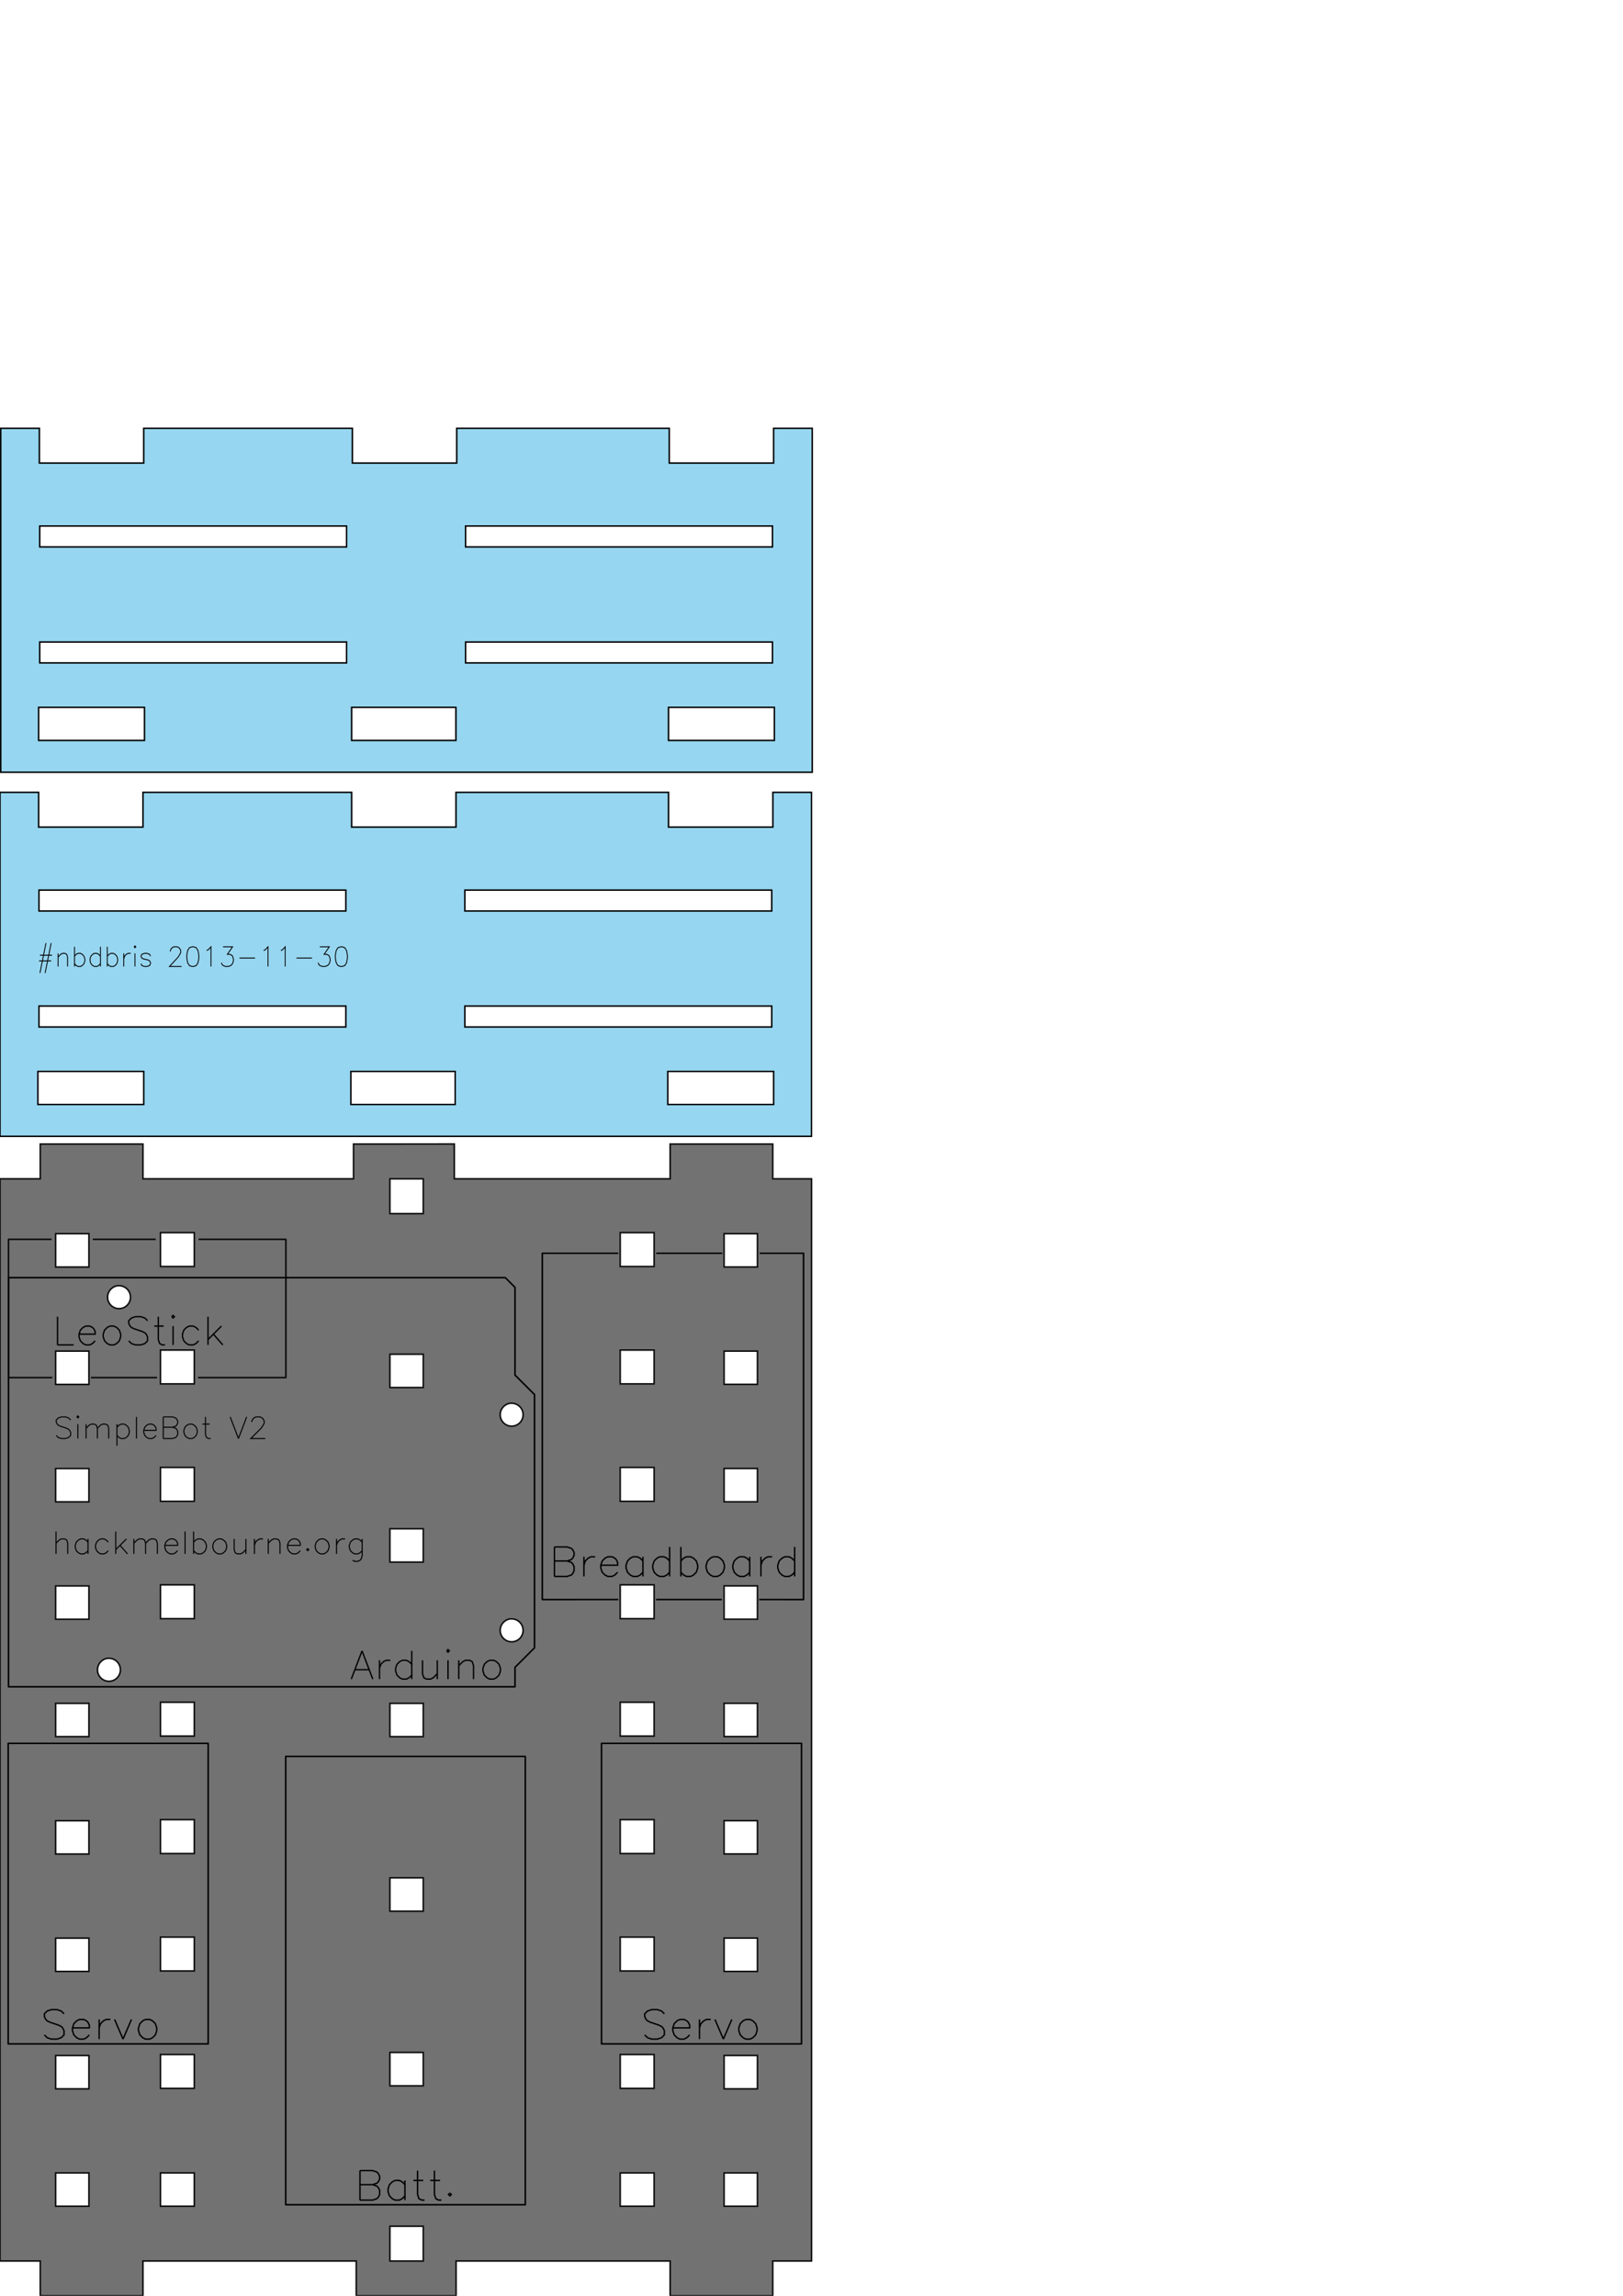 <?xml version="1.0" encoding="UTF-8" standalone="no"?>
<!-- Created with Inkscape (http://www.inkscape.org/) -->

<svg
   xmlns:dc="http://purl.org/dc/elements/1.1/"
   xmlns:cc="http://creativecommons.org/ns#"
   xmlns:rdf="http://www.w3.org/1999/02/22-rdf-syntax-ns#"
   xmlns:svg="http://www.w3.org/2000/svg"
   xmlns="http://www.w3.org/2000/svg"
   xmlns:sodipodi="http://sodipodi.sourceforge.net/DTD/sodipodi-0.dtd"
   xmlns:inkscape="http://www.inkscape.org/namespaces/inkscape"
   inkscape:export-ydpi="96"
   inkscape:export-xdpi="96"
   inkscape:export-filename="/home/fishera/dev/nbdmelb/nbdmelb/simplebot/plates.png"
   sodipodi:docname="plates.svg"
   inkscape:version="0.48.3.1 r9886"
   version="1.1"
   id="svg2"
   height="1052.362"
   width="744.094">
  <sodipodi:namedview
     id="base"
     pagecolor="#ffffff"
     bordercolor="#666666"
     borderopacity="1.0"
     inkscape:pageopacity="0.0"
     inkscape:pageshadow="2"
     inkscape:zoom="1.0300636"
     inkscape:cx="277.79226"
     inkscape:cy="614.73767"
     inkscape:document-units="mm"
     inkscape:current-layer="layer2"
     showgrid="true"
     showguides="true"
     inkscape:guide-bbox="true"
     inkscape:window-width="1366"
     inkscape:window-height="712"
     inkscape:window-x="0"
     inkscape:window-y="27"
     inkscape:window-maximized="1"
     units="mm"
     fit-margin-top="0"
     fit-margin-left="10"
     fit-margin-right="0"
     fit-margin-bottom="10"
     showborder="true"
     gridtolerance="10">
    <inkscape:grid
       originy="14.506mm"
       originx="15mm"
       dotted="false"
       spacingy="1mm"
       spacingx="1mm"
       units="mm"
       snapvisiblegridlinesonly="true"
       enabled="true"
       visible="true"
       empspacing="5"
       id="grid2987"
       type="xygrid" />
  </sodipodi:namedview>
  <defs
     id="defs4" />
  <g
     sodipodi:insensitive="true"
     style="display:inline"
     transform="translate(53.15,-51.399)"
     id="layer1"
     inkscape:groupmode="layer"
     inkscape:label="Base plate">
    <path
       sodipodi:nodetypes="cccccccccccccccccccccccccccccccccccccccccccccccccccccccsssscccccccccccccccccccccccccccsssscccccccccccccccccccccccccccccccccccccccccccccccssssccssssccccccccccccccccccccccccccccccccccccccccccccccccccccccccccccccccccccccccccccccccccccccccccccccccccccccccccccccccccccccccc"
       inkscape:connector-curvature="0"
       id="rect2992-7-6"
       d="m 108.925,575.817 0,15.937 -96.533,0 0,-15.945 -47.094,0 0,15.945 -18.448,0 0,496.063 18.448,2e-4 0,15.945 47.094,0 0,-15.945 97.78,0 0,15.945 45.783,0 0,-15.945 98.125,-3e-4 0,15.945 47.062,0 0,-15.945 17.781,0 0,-496.063 -17.781,0 0,-15.945 -47.062,0 0,15.945 -98.936,0 0,-15.953 z m 16.686,15.937 15.281,0 0,15.945 -15.281,0 z m -105.187,24.685 15.5,0 0,15.5 -15.5,0 z m 210.781,0 15.531,0 0,15.5 -15.531,0 z m -258.844,0.469 15.25,0 0,15.281 -15.25,0 z m 306.469,0 15.281,0 0,15.25 -15.281,0 z M 0.892,640.751 c 0.177,-0.018 0.35,0 0.531,0 2.901,0 5.25,2.349 5.25,5.25 0,2.901 -2.349,5.25 -5.25,5.25 -2.901,0 -5.25,-2.349 -5.25,-5.25 0,-2.72 2.07,-4.981 4.719,-5.25 z m 19.531,29.5 15.5,0 0,15.5 -15.5,0 z m 210.781,0 15.531,0 0,15.5 -15.531,0 z m -258.844,0.469 15.25,0 0,15.281 -15.25,0 z m 306.469,0 15.281,0 0,15.25 -15.281,0 z m -153.219,1.438 15.281,0 0,15.25 -15.281,0 z m 55.281,22.469 c 0.177,-0.018 0.35,0 0.531,0 2.901,0 5.25,2.349 5.25,5.25 0,2.901 -2.349,5.25 -5.25,5.25 -2.901,0 -5.25,-2.349 -5.25,-5.25 0,-2.72 2.07,-4.981 4.719,-5.25 z m -160.469,29.438 15.5,0 0,15.5 -15.5,0 z m 210.781,0 15.531,0 0,15.5 -15.531,0 z m 47.625,0.469 15.281,0 0,15.25 -15.281,0 z m -306.469,0.031 15.25,0 0,15.25 -15.25,0 z m 153.25,27.594 15.281,0 0,15.281 -15.281,0 z M 20.423,777.876 l 15.5,0 0,15.5 -15.5,0 z m 210.781,0 15.531,0 0,15.5 -15.531,0 z m 47.625,0.469 15.281,0 0,15.25 -15.281,0 z m -306.469,0.031 15.25,0 0,15.25 -15.25,0 z M 180.892,793.47 c 0.177,-0.018 0.35,0 0.531,0 2.901,0 5.25,2.349 5.25,5.25 0,2.901 -2.349,5.25 -5.25,5.25 -2.901,0 -5.25,-2.349 -5.25,-5.25 0,-2.72 2.07,-4.981 4.719,-5.25 z M -3.733,811.532 c 0.177,-0.018 0.35,0 0.531,0 2.901,0 5.25,2.38 5.25,5.281 0,2.901 -2.349,5.25 -5.25,5.25 -2.901,0 -5.25,-2.349 -5.25,-5.25 0,-2.72 2.07,-5.009 4.719,-5.281 z m 24.156,20.156 15.5,0 0,15.5 -15.5,0 z m 210.781,0 15.531,0 0,15.5 -15.531,0 z m 47.625,0.469 15.281,0 0,15.25 -15.281,0 z m -306.469,0.031 15.25,0 0,15.25 -15.25,0 z m 153.25,0 15.281,0 0,15.25 -15.281,0 z m -105.187,53.312 15.5,0 0,15.531 -15.5,0 z m 210.781,0 15.531,0 0,15.531 -15.531,0 z m 47.625,0.469 15.281,0 0,15.25 -15.281,0 z m -306.469,0.031 15.25,0 0,15.25 -15.25,0 z m 153.25,26.188 15.281,0 0,15.281 -15.281,0 z m -105.187,27.156 15.5,0 0,15.5 -15.5,0 z m 210.781,0 15.531,0 0,15.5 -15.531,0 z m 47.625,0.438 15.281,0 0,15.281 -15.281,0 z m -306.469,0.031 15.25,0 0,15.25 -15.25,0 z m 153.25,52.406 15.281,0 0,15.281 -15.281,0 z m -105.187,0.938 15.5,0 0,15.5 -15.5,0 z m 210.781,0 15.531,0 0,15.5 -15.531,0 z m 47.625,0.438 15.281,0 0,15.281 -15.281,0 z m -306.469,0.031 15.25,0 0,15.25 -15.25,0 z m 48.062,53.811 15.5,0 0,15.25 -15.5,0 z m 210.781,0 15.531,0 0,15.25 -15.531,0 z m -258.844,0 15.25,0 0,15.25 -15.25,9e-4 z m 306.469,0 15.281,0 0,15.25 -15.281,0 z m -153.219,24.435 15.281,0 0,15.945 -15.281,0 z"
       style="opacity:0.92;fill:#666666;fill-opacity:1;stroke:#000000;stroke-width:0.709;stroke-miterlimit:4;stroke-opacity:1;stroke-dasharray:none" />
  </g>
  <g
     style="display:inline"
     inkscape:label="Bumper plates"
     id="layer2"
     inkscape:groupmode="layer">
    <path
       sodipodi:nodetypes="cccccccccccccccccccccccccccccccccccccccccccccccccccc"
       inkscape:connector-curvature="0"
       id="rect4618"
       d="m 0,363.189 0,157.676 372.047,0.002 0,-157.678 -17.709,0 0,15.945 -47.844,0 0,-15.945 -97.438,0 0,15.945 -47.844,0 0,-15.945 -95.656,0 0,15.945 -47.844,0 0,-15.945 z m 17.87,44.808 140.688,0 0,9.594 -140.688,0 z m 195.25,0 140.688,0 0,9.594 -140.688,0 z m -195.25,53.156 140.688,0 0,9.594 -140.688,0 z m 195.25,0 140.688,0 0,9.594 -140.688,0 z m -195.75,29.969 48.531,0 0,15.156 -48.531,0 z m 143.5,0 47.812,0 0,15.156 -47.812,0 z m 145.281,0 48.531,0 0,15.156 -48.531,0 z"
       style="fill:#97d6f0;fill-opacity:1;stroke:#000000;stroke-width:0.677;stroke-miterlimit:4;stroke-dasharray:none;display:inline" />
    <path
       sodipodi:nodetypes="cccccccccccccccccccccccccccccccccccccccccccccccccccc"
       inkscape:connector-curvature="0"
       id="rect4618-4"
       d="m 0.338,196.314 0,157.676 372.047,0.002 0,-157.678 -17.709,0 0,15.945 -47.844,0 0,-15.945 -97.438,0 0,15.945 -47.844,0 0,-15.945 -95.656,0 0,15.945 -47.844,0 0,-15.945 z m 17.87,44.808 140.688,0 0,9.594 -140.688,0 z m 195.25,0 140.688,0 0,9.594 -140.688,0 z m -195.25,53.156 140.688,0 0,9.594 -140.688,0 z m 195.25,0 140.688,0 0,9.594 -140.688,0 z m -195.75,29.969 48.531,0 0,15.156 -48.531,0 z m 143.5,0 47.812,0 0,15.156 -47.812,0 z m 145.281,0 48.531,0 0,15.156 -48.531,0 z"
       style="fill:#97d6f0;fill-opacity:1;stroke:#000000;stroke-width:0.677;stroke-miterlimit:4;stroke-dasharray:none;display:inline" />
  </g>
  <g
     sodipodi:insensitive="true"
     style="display:inline"
     inkscape:label="Arduino"
     id="layer3"
     inkscape:groupmode="layer">
    <path
       sodipodi:nodetypes="cccccccccc"
       inkscape:connector-curvature="0"
       id="path3132"
       d="m 3.898,773.207 232.217,0 0,-8.931 8.931,-8.931 0,-116.109 -8.931,-8.931 0,-40.191 -4.466,-4.466 -227.751,2e-5 z"
       style="fill:none;stroke:#000000;stroke-width:0.709;stroke-linecap:round;stroke-linejoin:round;stroke-miterlimit:4;stroke-opacity:1;stroke-dasharray:none" />
    <g
       id="g3867"
       transform="matrix(0.616,0,0,0.616,160.435,764.126)"
       inkscape:label="Hershey Text">
      <path
         id="path3869"
         transform="translate(9,0)"
         d="M 0,-12 -8,9 M 0,-12 8,9 M -5,2 5,2"
         style="fill:none;stroke:#000000"
         inkscape:connector-curvature="0" />
      <path
         id="path3871"
         transform="translate(25,0)"
         d="m -3,-5 0,14 m 0,-8 1,-3 2,-2 2,-1 3,0"
         style="fill:none;stroke:#000000"
         inkscape:connector-curvature="0" />
      <path
         id="path3873"
         transform="translate(40,0)"
         d="M 6,-12 6,9 M 6,-2 4,-4 2,-5 l -3,0 -2,1 -2,2 -1,3 0,2 1,3 2,2 2,1 3,0 2,-1 2,-2"
         style="fill:none;stroke:#000000"
         inkscape:connector-curvature="0" />
      <path
         id="path3875"
         transform="translate(59,0)"
         d="M -5,-5 -5,5 -4,8 -2,9 1,9 3,8 6,5 M 6,-5 6,9"
         style="fill:none;stroke:#000000"
         inkscape:connector-curvature="0" />
      <path
         id="path3877"
         transform="translate(73,0)"
         d="m -1,-12 1,1 1,-1 -1,-1 -1,1 m 1,7 0,14"
         style="fill:none;stroke:#000000"
         inkscape:connector-curvature="0" />
      <path
         id="path3879"
         transform="translate(86,0)"
         d="m -5,-5 0,14 m 0,-10 3,-3 2,-1 3,0 2,1 1,3 0,10"
         style="fill:none;stroke:#000000"
         inkscape:connector-curvature="0" />
      <path
         id="path3881"
         transform="translate(105,0)"
         d="m -1,-5 -2,1 -2,2 -1,3 0,2 1,3 2,2 2,1 L 2,9 4,8 6,6 7,3 7,1 6,-2 4,-4 2,-5 -1,-5"
         style="fill:none;stroke:#000000"
         inkscape:connector-curvature="0" />
    </g>
  </g>
  <g
     style="display:inline"
     inkscape:groupmode="layer"
     id="layer5"
     inkscape:label="Breadboard"
     sodipodi:insensitive="true">
    <path
       sodipodi:nodetypes="cccccccccccc"
       inkscape:connector-curvature="0"
       style="fill:none;stroke:#000000;stroke-width:0.709;stroke-linejoin:round;stroke-miterlimit:4;stroke-opacity:1"
       d="m 300.827,574.469 30.32,0 m 17.16,0 20.094,0 0,158.745 -20.362,-0.002 m -17.095,0 -30.175,0 m -17.306,0 -34.832,0.002 0,-158.745 34.832,0"
       id="rect3901" />
    <g
       inkscape:label="Hershey Text"
       transform="matrix(0.644,0,0,0.644,251.614,716.816)"
       id="g3924">
      <path
         inkscape:connector-curvature="0"
         style="fill:none;stroke:#000000"
         d="m -7,-12 0,21 m 0,-21 9,0 3,1 1,1 1,2 0,2 -1,2 -1,1 -3,1 m -9,0 9,0 3,1 L 6,0 7,2 7,5 6,7 5,8 2,9 -7,9"
         transform="translate(11,0)"
         id="path3926" />
      <path
         inkscape:connector-curvature="0"
         style="fill:none;stroke:#000000"
         d="m -3,-5 0,14 m 0,-8 1,-3 2,-2 2,-1 3,0"
         transform="translate(28,0)"
         id="path3928" />
      <path
         inkscape:connector-curvature="0"
         style="fill:none;stroke:#000000"
         d="M -6,1 6,1 6,-1 5,-3 4,-4 2,-5 l -3,0 -2,1 -2,2 -1,3 0,2 1,3 2,2 2,1 3,0 2,-1 2,-2"
         transform="translate(43,0)"
         id="path3930" />
      <path
         inkscape:connector-curvature="0"
         style="fill:none;stroke:#000000"
         d="M 6,-5 6,9 M 6,-2 4,-4 2,-5 l -3,0 -2,1 -2,2 -1,3 0,2 1,3 2,2 2,1 3,0 2,-1 2,-2"
         transform="translate(61,0)"
         id="path3932" />
      <path
         inkscape:connector-curvature="0"
         style="fill:none;stroke:#000000"
         d="M 6,-12 6,9 M 6,-2 4,-4 2,-5 l -3,0 -2,1 -2,2 -1,3 0,2 1,3 2,2 2,1 3,0 2,-1 2,-2"
         transform="translate(80,0)"
         id="path3934" />
      <path
         inkscape:connector-curvature="0"
         style="fill:none;stroke:#000000"
         d="m -6,-12 0,21 m 0,-11 2,-2 2,-1 3,0 2,1 2,2 L 6,1 6,3 5,6 3,8 1,9 -2,9 -4,8 -6,6"
         transform="translate(100,0)"
         id="path3936" />
      <path
         inkscape:connector-curvature="0"
         style="fill:none;stroke:#000000"
         d="m -1,-5 -2,1 -2,2 -1,3 0,2 1,3 2,2 2,1 L 2,9 4,8 6,6 7,3 7,1 6,-2 4,-4 2,-5 -1,-5"
         transform="translate(118,0)"
         id="path3938" />
      <path
         inkscape:connector-curvature="0"
         style="fill:none;stroke:#000000"
         d="M 6,-5 6,9 M 6,-2 4,-4 2,-5 l -3,0 -2,1 -2,2 -1,3 0,2 1,3 2,2 2,1 3,0 2,-1 2,-2"
         transform="translate(137,0)"
         id="path3940" />
      <path
         inkscape:connector-curvature="0"
         style="fill:none;stroke:#000000"
         d="m -3,-5 0,14 m 0,-8 1,-3 2,-2 2,-1 3,0"
         transform="translate(154,0)"
         id="path3942" />
      <path
         inkscape:connector-curvature="0"
         style="fill:none;stroke:#000000"
         d="M 6,-12 6,9 M 6,-2 4,-4 2,-5 l -3,0 -2,1 -2,2 -1,3 0,2 1,3 2,2 2,1 3,0 2,-1 2,-2"
         transform="translate(169,0)"
         id="path3944" />
    </g>
  </g>
  <g
     sodipodi:insensitive="true"
     style="display:inline"
     inkscape:label="Servos"
     id="layer6"
     inkscape:groupmode="layer">
    <rect
       y="799.125"
       x="275.775"
       height="137.758"
       width="91.697"
       id="rect3977"
       style="fill:none;stroke:#000000;stroke-width:0.7;stroke-linejoin:round;stroke-miterlimit:4;stroke-opacity:1;stroke-dasharray:none" />
    <g
       id="g4013"
       transform="matrix(0.644,0,0,0.644,293.649,928.898)"
       inkscape:label="Hershey Text">
      <path
         id="path4015"
         transform="translate(10,0)"
         d="m 7,-9 -2,-2 -3,-1 -4,0 -3,1 -2,2 0,2 1,2 1,1 2,1 6,2 L 5,0 6,1 7,3 7,6 5,8 2,9 -2,9 -5,8 -7,6"
         style="fill:none;stroke:#000000"
         inkscape:connector-curvature="0" />
      <path
         id="path4017"
         transform="translate(29,0)"
         d="M -6,1 6,1 6,-1 5,-3 4,-4 2,-5 l -3,0 -2,1 -2,2 -1,3 0,2 1,3 2,2 2,1 3,0 2,-1 2,-2"
         style="fill:none;stroke:#000000"
         inkscape:connector-curvature="0" />
      <path
         id="path4019"
         transform="translate(45,0)"
         d="m -3,-5 0,14 m 0,-8 1,-3 2,-2 2,-1 3,0"
         style="fill:none;stroke:#000000"
         inkscape:connector-curvature="0" />
      <path
         id="path4021"
         transform="translate(59,0)"
         d="M -6,-5 0,9 M 6,-5 0,9"
         style="fill:none;stroke:#000000"
         inkscape:connector-curvature="0" />
      <path
         id="path4023"
         transform="translate(76,0)"
         d="m -1,-5 -2,1 -2,2 -1,3 0,2 1,3 2,2 2,1 L 2,9 4,8 6,6 7,3 7,1 6,-2 4,-4 2,-5 -1,-5"
         style="fill:none;stroke:#000000"
         inkscape:connector-curvature="0" />
    </g>
    <rect
       y="799.125"
       x="3.758"
       height="137.758"
       width="91.697"
       id="rect3977-7"
       style="fill:none;stroke:#000000;stroke-width:0.7;stroke-linejoin:round;stroke-miterlimit:4;stroke-opacity:1;stroke-dasharray:none;display:inline" />
    <g
       style="display:inline"
       id="g4013-7"
       transform="matrix(0.644,0,0,0.644,18.411,928.898)"
       inkscape:label="Hershey Text">
      <path
         id="path4015-2"
         transform="translate(10,0)"
         d="m 7,-9 -2,-2 -3,-1 -4,0 -3,1 -2,2 0,2 1,2 1,1 2,1 6,2 L 5,0 6,1 7,3 7,6 5,8 2,9 -2,9 -5,8 -7,6"
         style="fill:none;stroke:#000000"
         inkscape:connector-curvature="0" />
      <path
         id="path4017-0"
         transform="translate(29,0)"
         d="M -6,1 6,1 6,-1 5,-3 4,-4 2,-5 l -3,0 -2,1 -2,2 -1,3 0,2 1,3 2,2 2,1 3,0 2,-1 2,-2"
         style="fill:none;stroke:#000000"
         inkscape:connector-curvature="0" />
      <path
         id="path4019-3"
         transform="translate(45,0)"
         d="m -3,-5 0,14 m 0,-8 1,-3 2,-2 2,-1 3,0"
         style="fill:none;stroke:#000000"
         inkscape:connector-curvature="0" />
      <path
         id="path4021-6"
         transform="translate(59,0)"
         d="M -6,-5 0,9 M 6,-5 0,9"
         style="fill:none;stroke:#000000"
         inkscape:connector-curvature="0" />
      <path
         id="path4023-6"
         transform="translate(76,0)"
         d="m -1,-5 -2,1 -2,2 -1,3 0,2 1,3 2,2 2,1 L 2,9 4,8 6,6 7,3 7,1 6,-2 4,-4 2,-5 -1,-5"
         style="fill:none;stroke:#000000"
         inkscape:connector-curvature="0" />
    </g>
  </g>
  <g
     sodipodi:insensitive="true"
     style="display:inline"
     inkscape:groupmode="layer"
     id="layer7"
     inkscape:label="Battery">
    <rect
       style="fill:none;stroke:#000000;stroke-width:0.709;stroke-linejoin:round;stroke-miterlimit:4;stroke-opacity:1;stroke-dasharray:none"
       id="rect4100"
       width="109.843"
       height="205.512"
       x="130.986"
       y="805.111" />
    <g
       inkscape:label="Hershey Text"
       transform="matrix(0.644,0,0,0.644,162.465,1002.696)"
       id="g4841">
      <path
         inkscape:connector-curvature="0"
         style="fill:none;stroke:#000000"
         d="m -7,-12 0,21 m 0,-21 9,0 3,1 1,1 1,2 0,2 -1,2 -1,1 -3,1 m -9,0 9,0 3,1 L 6,0 7,2 7,5 6,7 5,8 2,9 -7,9"
         transform="translate(11,0)"
         id="path4843" />
      <path
         inkscape:connector-curvature="0"
         style="fill:none;stroke:#000000"
         d="M 6,-5 6,9 M 6,-2 4,-4 2,-5 l -3,0 -2,1 -2,2 -1,3 0,2 1,3 2,2 2,1 3,0 2,-1 2,-2"
         transform="translate(30,0)"
         id="path4845" />
      <path
         inkscape:connector-curvature="0"
         style="fill:none;stroke:#000000"
         d="M 0,-12 0,5 1,8 3,9 5,9 m -8,-14 7,0"
         transform="translate(45,0)"
         id="path4847" />
      <path
         inkscape:connector-curvature="0"
         style="fill:none;stroke:#000000"
         d="M 0,-12 0,5 1,8 3,9 5,9 m -8,-14 7,0"
         transform="translate(57,0)"
         id="path4849" />
      <path
         inkscape:connector-curvature="0"
         style="fill:none;stroke:#000000"
         d="M 0,4 -1,5 0,6 1,5 0,4"
         transform="translate(68,0)"
         id="path4851" />
    </g>
  </g>
  <g
     sodipodi:insensitive="true"
     style="display:inline"
     inkscape:label="LeoStick"
     id="layer8"
     inkscape:groupmode="layer">
    <path
       sodipodi:nodetypes="cccccccccccc"
       inkscape:connector-curvature="0"
       id="rect5035"
       d="m 42.52,568.095 28.873,-1e-4 m 19.67,1e-4 39.992,-3.2e-4 0,63.378 -40.27,0 m -18.778,0 -30.304,0 m -17.715,0 -20.091,0 0,-63.378 19.7,3.2e-4"
       style="opacity:0.92;fill:none;stroke:#000000;stroke-width:0.709;stroke-linejoin:round;stroke-miterlimit:4;stroke-opacity:1" />
    <g
       id="g5095"
       transform="matrix(0.616,0,0,0.616,23.909,610.935)"
       inkscape:label="Hershey Text">
      <path
         id="path5097"
         transform="translate(10,0)"
         d="M -6,-12 -6,9 M -6,9 6,9"
         style="fill:none;stroke:#000000"
         inkscape:connector-curvature="0" />
      <path
         id="path5099"
         transform="translate(26,0)"
         d="M -6,1 6,1 6,-1 5,-3 4,-4 2,-5 l -3,0 -2,1 -2,2 -1,3 0,2 1,3 2,2 2,1 3,0 2,-1 2,-2"
         style="fill:none;stroke:#000000"
         inkscape:connector-curvature="0" />
      <path
         id="path5101"
         transform="translate(44,0)"
         d="m -1,-5 -2,1 -2,2 -1,3 0,2 1,3 2,2 2,1 L 2,9 4,8 6,6 7,3 7,1 6,-2 4,-4 2,-5 -1,-5"
         style="fill:none;stroke:#000000"
         inkscape:connector-curvature="0" />
      <path
         id="path5103"
         transform="translate(64,0)"
         d="m 7,-9 -2,-2 -3,-1 -4,0 -3,1 -2,2 0,2 1,2 1,1 2,1 6,2 L 5,0 6,1 7,3 7,6 5,8 2,9 -2,9 -5,8 -7,6"
         style="fill:none;stroke:#000000"
         inkscape:connector-curvature="0" />
      <path
         id="path5105"
         transform="translate(79,0)"
         d="M 0,-12 0,5 1,8 3,9 5,9 m -8,-14 7,0"
         style="fill:none;stroke:#000000"
         inkscape:connector-curvature="0" />
      <path
         id="path5107"
         transform="translate(90,0)"
         d="m -1,-12 1,1 1,-1 -1,-1 -1,1 m 1,7 0,14"
         style="fill:none;stroke:#000000"
         inkscape:connector-curvature="0" />
      <path
         id="path5109"
         transform="translate(103,0)"
         d="m 6,-2 -2,-2 -2,-1 -3,0 -2,1 -2,2 -1,3 0,2 1,3 2,2 2,1 3,0 2,-1 2,-2"
         style="fill:none;stroke:#000000"
         inkscape:connector-curvature="0" />
      <path
         id="path5111"
         transform="translate(121,0)"
         d="M -5,-12 -5,9 M 5,-5 -5,5 m 4,-4 7,8"
         style="fill:none;stroke:#000000"
         inkscape:connector-curvature="0" />
    </g>
  </g>
  <g
     inkscape:groupmode="layer"
     id="layer9"
     inkscape:label="Additional Text"
     sodipodi:insensitive="true">
    <g
       id="g5473"
       transform="matrix(0.472,0,0,0.472,24.355,655.157)"
       inkscape:label="Hershey Text">
      <path
         id="path5475"
         transform="translate(10,0)"
         d="m 7,-9 -2,-2 -3,-1 -4,0 -3,1 -2,2 0,2 1,2 1,1 2,1 6,2 L 5,0 6,1 7,3 7,6 5,8 2,9 -2,9 -5,8 -7,6"
         style="fill:none;stroke:#000000"
         inkscape:connector-curvature="0" />
      <path
         id="path5477"
         transform="translate(24,0)"
         d="m -1,-12 1,1 1,-1 -1,-1 -1,1 m 1,7 0,14"
         style="fill:none;stroke:#000000"
         inkscape:connector-curvature="0" />
      <path
         id="path5479"
         transform="translate(43,0)"
         d="m -11,-5 0,14 m 0,-10 3,-3 2,-1 3,0 2,1 1,3 0,10 m 0,-10 3,-3 2,-1 3,0 2,1 1,3 0,10"
         style="fill:none;stroke:#000000"
         inkscape:connector-curvature="0" />
      <path
         id="path5481"
         transform="translate(68,0)"
         d="m -6,-5 0,21 m 0,-18 2,-2 2,-1 3,0 2,1 2,2 L 6,1 6,3 5,6 3,8 1,9 -2,9 -4,8 -6,6"
         style="fill:none;stroke:#000000"
         inkscape:connector-curvature="0" />
      <path
         id="path5483"
         transform="translate(81,0)"
         d="M 0,-12 0,9"
         style="fill:none;stroke:#000000"
         inkscape:connector-curvature="0" />
      <path
         id="path5485"
         transform="translate(94,0)"
         d="M -6,1 6,1 6,-1 5,-3 4,-4 2,-5 l -3,0 -2,1 -2,2 -1,3 0,2 1,3 2,2 2,1 3,0 2,-1 2,-2"
         style="fill:none;stroke:#000000"
         inkscape:connector-curvature="0" />
      <path
         id="path5487"
         transform="translate(114,0)"
         d="m -7,-12 0,21 m 0,-21 9,0 3,1 1,1 1,2 0,2 -1,2 -1,1 -3,1 m -9,0 9,0 3,1 L 6,0 7,2 7,5 6,7 5,8 2,9 -7,9"
         style="fill:none;stroke:#000000"
         inkscape:connector-curvature="0" />
      <path
         id="path5489"
         transform="translate(133,0)"
         d="m -1,-5 -2,1 -2,2 -1,3 0,2 1,3 2,2 2,1 L 2,9 4,8 6,6 7,3 7,1 6,-2 4,-4 2,-5 -1,-5"
         style="fill:none;stroke:#000000"
         inkscape:connector-curvature="0" />
      <path
         id="path5491"
         transform="translate(148,0)"
         d="M 0,-12 0,5 1,8 3,9 5,9 m -8,-14 7,0"
         style="fill:none;stroke:#000000"
         inkscape:connector-curvature="0" />
      <path
         id="path5493"
         transform="translate(163,0)"
         d=""
         style="fill:none;stroke:#000000"
         inkscape:connector-curvature="0" />
      <path
         id="path5495"
         transform="translate(180,0)"
         d="M -8,-12 0,9 M 8,-12 0,9"
         style="fill:none;stroke:#000000"
         inkscape:connector-curvature="0" />
      <path
         id="path5497"
         transform="translate(199,0)"
         d="m -6,-7 0,-1 1,-2 1,-1 2,-1 4,0 2,1 1,1 1,2 0,2 L 5,-4 3,-1 -7,9 7,9"
         style="fill:none;stroke:#000000"
         inkscape:connector-curvature="0" />
    </g>
    <g
       inkscape:label="Hershey Text"
       transform="matrix(0.489,0,0,0.489,23.731,707.87)"
       id="g5657">
      <path
         inkscape:connector-curvature="0"
         style="fill:none;stroke:#000000"
         d="m -5,-12 0,21 m 0,-10 3,-3 2,-1 3,0 2,1 1,3 0,10"
         transform="translate(9,0)"
         id="path5659" />
      <path
         inkscape:connector-curvature="0"
         style="fill:none;stroke:#000000"
         d="M 6,-5 6,9 M 6,-2 4,-4 2,-5 l -3,0 -2,1 -2,2 -1,3 0,2 1,3 2,2 2,1 3,0 2,-1 2,-2"
         transform="translate(28,0)"
         id="path5661" />
      <path
         inkscape:connector-curvature="0"
         style="fill:none;stroke:#000000"
         d="m 6,-2 -2,-2 -2,-1 -3,0 -2,1 -2,2 -1,3 0,2 1,3 2,2 2,1 3,0 2,-1 2,-2"
         transform="translate(47,0)"
         id="path5663" />
      <path
         inkscape:connector-curvature="0"
         style="fill:none;stroke:#000000"
         d="M -5,-12 -5,9 M 5,-5 -5,5 m 4,-4 7,8"
         transform="translate(65,0)"
         id="path5665" />
      <path
         inkscape:connector-curvature="0"
         style="fill:none;stroke:#000000"
         d="m -11,-5 0,14 m 0,-10 3,-3 2,-1 3,0 2,1 1,3 0,10 m 0,-10 3,-3 2,-1 3,0 2,1 1,3 0,10"
         transform="translate(88,0)"
         id="path5667" />
      <path
         inkscape:connector-curvature="0"
         style="fill:none;stroke:#000000"
         d="M -6,1 6,1 6,-1 5,-3 4,-4 2,-5 l -3,0 -2,1 -2,2 -1,3 0,2 1,3 2,2 2,1 3,0 2,-1 2,-2"
         transform="translate(112,0)"
         id="path5669" />
      <path
         inkscape:connector-curvature="0"
         style="fill:none;stroke:#000000"
         d="M 0,-12 0,9"
         transform="translate(125,0)"
         id="path5671" />
      <path
         inkscape:connector-curvature="0"
         style="fill:none;stroke:#000000"
         d="m -6,-12 0,21 m 0,-11 2,-2 2,-1 3,0 2,1 2,2 L 6,1 6,3 5,6 3,8 1,9 -2,9 -4,8 -6,6"
         transform="translate(139,0)"
         id="path5673" />
      <path
         inkscape:connector-curvature="0"
         style="fill:none;stroke:#000000"
         d="m -1,-5 -2,1 -2,2 -1,3 0,2 1,3 2,2 2,1 L 2,9 4,8 6,6 7,3 7,1 6,-2 4,-4 2,-5 -1,-5"
         transform="translate(157,0)"
         id="path5675" />
      <path
         inkscape:connector-curvature="0"
         style="fill:none;stroke:#000000"
         d="M -5,-5 -5,5 -4,8 -2,9 1,9 3,8 6,5 M 6,-5 6,9"
         transform="translate(176,0)"
         id="path5677" />
      <path
         inkscape:connector-curvature="0"
         style="fill:none;stroke:#000000"
         d="m -3,-5 0,14 m 0,-8 1,-3 2,-2 2,-1 3,0"
         transform="translate(193,0)"
         id="path5679" />
      <path
         inkscape:connector-curvature="0"
         style="fill:none;stroke:#000000"
         d="m -5,-5 0,14 m 0,-10 3,-3 2,-1 3,0 2,1 1,3 0,10"
         transform="translate(208,0)"
         id="path5681" />
      <path
         inkscape:connector-curvature="0"
         style="fill:none;stroke:#000000"
         d="M -6,1 6,1 6,-1 5,-3 4,-4 2,-5 l -3,0 -2,1 -2,2 -1,3 0,2 1,3 2,2 2,1 3,0 2,-1 2,-2"
         transform="translate(227,0)"
         id="path5683" />
      <path
         inkscape:connector-curvature="0"
         style="fill:none;stroke:#000000"
         d="M 0,4 -1,5 0,6 1,5 0,4"
         transform="translate(240,0)"
         id="path5685" />
      <path
         inkscape:connector-curvature="0"
         style="fill:none;stroke:#000000"
         d="m -1,-5 -2,1 -2,2 -1,3 0,2 1,3 2,2 2,1 L 2,9 4,8 6,6 7,3 7,1 6,-2 4,-4 2,-5 -1,-5"
         transform="translate(253,0)"
         id="path5687" />
      <path
         inkscape:connector-curvature="0"
         style="fill:none;stroke:#000000"
         d="m -3,-5 0,14 m 0,-8 1,-3 2,-2 2,-1 3,0"
         transform="translate(270,0)"
         id="path5689" />
      <path
         inkscape:connector-curvature="0"
         style="fill:none;stroke:#000000"
         d="m 6,-5 0,16 -1,3 -1,1 -2,1 -3,0 -2,-1 M 6,-2 4,-4 2,-5 l -3,0 -2,1 -2,2 -1,3 0,2 1,3 2,2 2,1 3,0 2,-1 2,-2"
         transform="translate(285,0)"
         id="path5691" />
    </g>
    <g
       id="g5887"
       transform="matrix(0.396,0,0,0.429,16.727,439.153)"
       inkscape:label="Hershey Text">
      <path
         id="path5889"
         transform="translate(10,0)"
         d="M 1,-16 -6,16 M 7,-16 0,16 M -6,-3 8,-3 M -7,3 7,3"
         style="fill:none;stroke:#000000"
         inkscape:connector-curvature="0" />
      <path
         id="path5891"
         transform="translate(30,0)"
         d="m -5,-5 0,14 m 0,-10 3,-3 2,-1 3,0 2,1 1,3 0,10"
         style="fill:none;stroke:#000000"
         inkscape:connector-curvature="0" />
      <path
         id="path5893"
         transform="translate(50,0)"
         d="m -6,-12 0,21 m 0,-11 2,-2 2,-1 3,0 2,1 2,2 L 6,1 6,3 5,6 3,8 1,9 -2,9 -4,8 -6,6"
         style="fill:none;stroke:#000000"
         inkscape:connector-curvature="0" />
      <path
         id="path5895"
         transform="translate(68,0)"
         d="M 6,-12 6,9 M 6,-2 4,-4 2,-5 l -3,0 -2,1 -2,2 -1,3 0,2 1,3 2,2 2,1 3,0 2,-1 2,-2"
         style="fill:none;stroke:#000000"
         inkscape:connector-curvature="0" />
      <path
         id="path5897"
         transform="translate(88,0)"
         d="m -6,-12 0,21 m 0,-11 2,-2 2,-1 3,0 2,1 2,2 L 6,1 6,3 5,6 3,8 1,9 -2,9 -4,8 -6,6"
         style="fill:none;stroke:#000000"
         inkscape:connector-curvature="0" />
      <path
         id="path5899"
         transform="translate(104,0)"
         d="m -3,-5 0,14 m 0,-8 1,-3 2,-2 2,-1 3,0"
         style="fill:none;stroke:#000000"
         inkscape:connector-curvature="0" />
      <path
         id="path5901"
         transform="translate(114,0)"
         d="m -1,-12 1,1 1,-1 -1,-1 -1,1 m 1,7 0,14"
         style="fill:none;stroke:#000000"
         inkscape:connector-curvature="0" />
      <path
         id="path5903"
         transform="translate(126,0)"
         d="m 6,-2 -1,-2 -3,-1 -3,0 -3,1 -1,2 1,2 2,1 L 3,2 5,3 6,5 6,6 5,8 2,9 -1,9 -4,8 -5,6"
         style="fill:none;stroke:#000000"
         inkscape:connector-curvature="0" />
      <path
         id="path5905"
         transform="translate(143,0)"
         d=""
         style="fill:none;stroke:#000000"
         inkscape:connector-curvature="0" />
      <path
         id="path5907"
         transform="translate(161,0)"
         d="m -6,-7 0,-1 1,-2 1,-1 2,-1 4,0 2,1 1,1 1,2 0,2 L 5,-4 3,-1 -7,9 7,9"
         style="fill:none;stroke:#000000"
         inkscape:connector-curvature="0" />
      <path
         id="path5909"
         transform="translate(181,0)"
         d="m -1,-12 -3,1 -2,3 -1,5 0,3 1,5 2,3 3,1 2,0 3,-1 2,-3 1,-5 0,-3 -1,-5 -2,-3 -3,-1 -2,0"
         style="fill:none;stroke:#000000"
         inkscape:connector-curvature="0" />
      <path
         id="path5911"
         transform="translate(201,0)"
         d="m -4,-8 2,-1 3,-3 0,21"
         style="fill:none;stroke:#000000"
         inkscape:connector-curvature="0" />
      <path
         id="path5913"
         transform="translate(221,0)"
         d="m -5,-12 11,0 -6,8 3,0 2,1 1,1 L 7,1 7,3 6,6 4,8 1,9 -2,9 -5,8 -6,7 -7,5"
         style="fill:none;stroke:#000000"
         inkscape:connector-curvature="0" />
      <path
         id="path5915"
         transform="translate(244,0)"
         d="M -9,0 9,0"
         style="fill:none;stroke:#000000"
         inkscape:connector-curvature="0" />
      <path
         id="path5917"
         transform="translate(267,0)"
         d="m -4,-8 2,-1 3,-3 0,21"
         style="fill:none;stroke:#000000"
         inkscape:connector-curvature="0" />
      <path
         id="path5919"
         transform="translate(287,0)"
         d="m -4,-8 2,-1 3,-3 0,21"
         style="fill:none;stroke:#000000"
         inkscape:connector-curvature="0" />
      <path
         id="path5921"
         transform="translate(310,0)"
         d="M -9,0 9,0"
         style="fill:none;stroke:#000000"
         inkscape:connector-curvature="0" />
      <path
         id="path5923"
         transform="translate(333,0)"
         d="m -5,-12 11,0 -6,8 3,0 2,1 1,1 L 7,1 7,3 6,6 4,8 1,9 -2,9 -5,8 -6,7 -7,5"
         style="fill:none;stroke:#000000"
         inkscape:connector-curvature="0" />
      <path
         id="path5925"
         transform="translate(353,0)"
         d="m -1,-12 -3,1 -2,3 -1,5 0,3 1,5 2,3 3,1 2,0 3,-1 2,-3 1,-5 0,-3 -1,-5 -2,-3 -3,-1 -2,0"
         style="fill:none;stroke:#000000"
         inkscape:connector-curvature="0" />
    </g>
  </g>
</svg>
